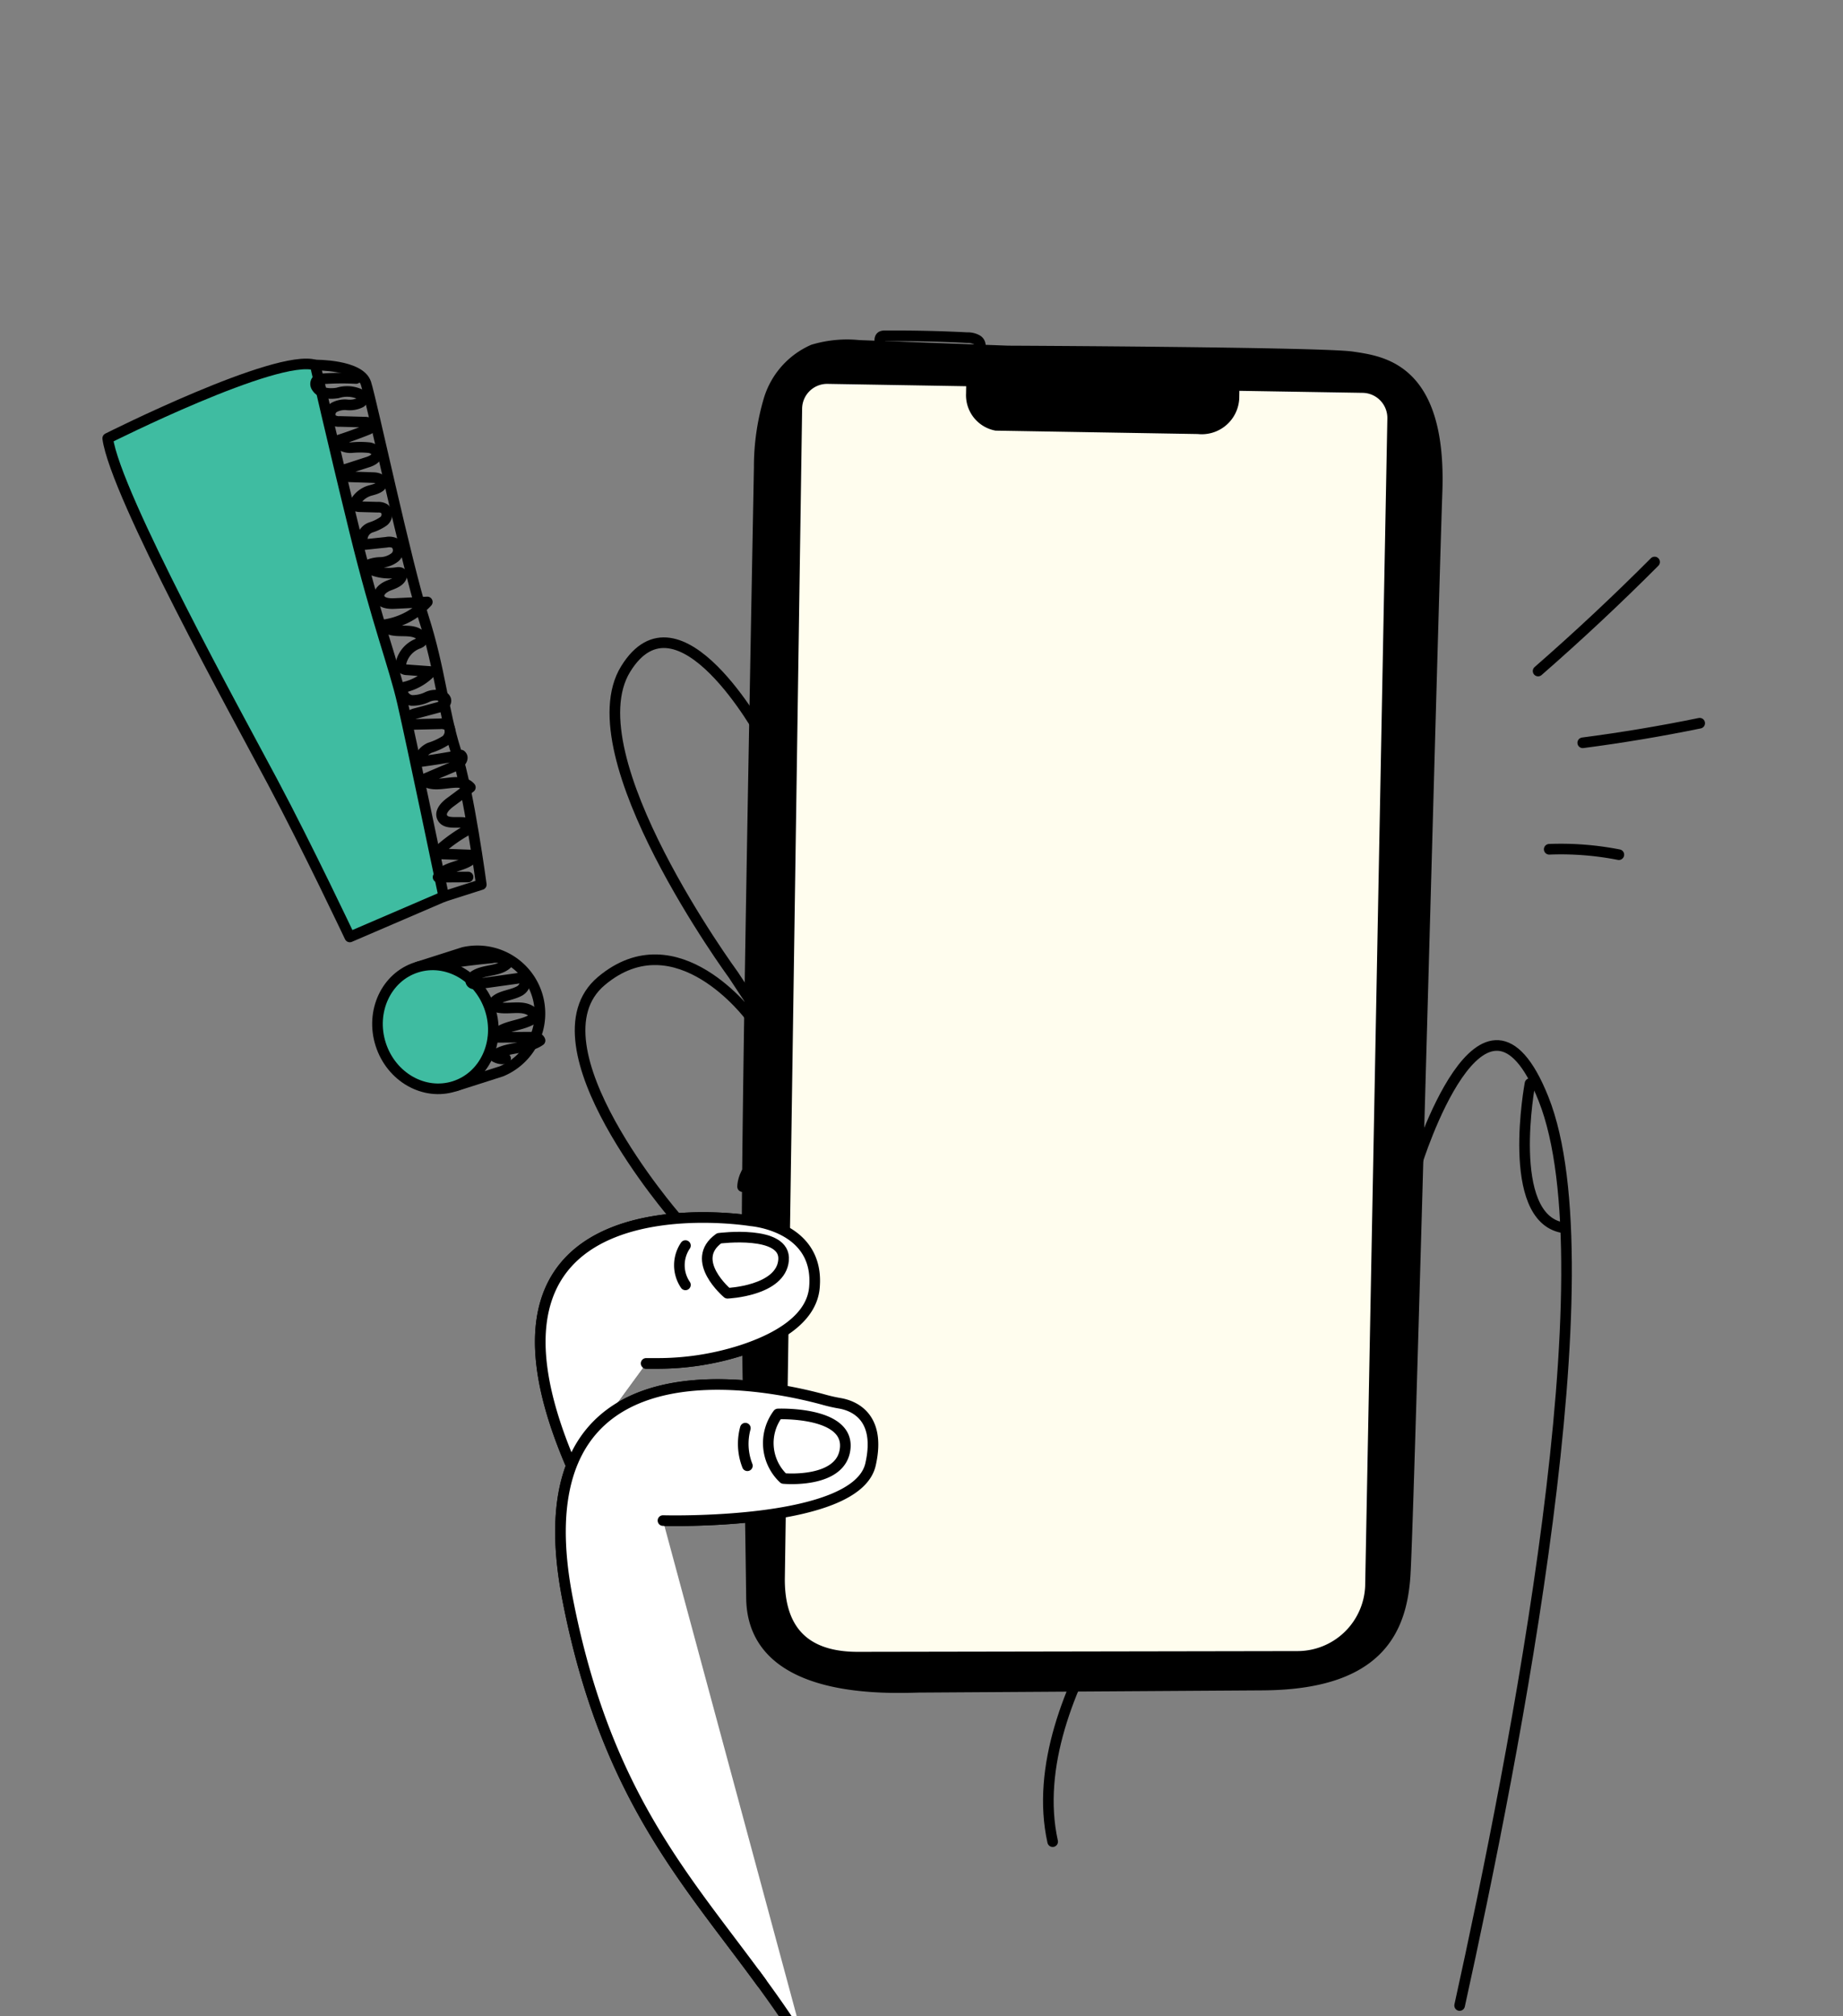 <svg xmlns="http://www.w3.org/2000/svg" xmlns:xlink="http://www.w3.org/1999/xlink" width="173.669" height="189.866" viewBox="0 0 173.669 189.866">
  <rect x="0" y="0" width="173.669" height="189.866" fill="#808080" stroke="none"/>
  <defs>
    <clipPath id="clip-path">
      <rect id="Rectangle_8863" data-name="Rectangle 8863" width="173.669" height="189.867" transform="translate(0 0)" fill="#fff" stroke="#707070" stroke-width="1"/>
    </clipPath>
  </defs>
  <g id="Mask_Group_19027" data-name="Mask Group 19027" clip-path="url(#clip-path)">
    <g id="Group_19163" data-name="Group 19163" transform="translate(10.15 31.621)">
      <g id="Group_17673" data-name="Group 17673" transform="translate(0)">
        <path id="Path_64006" data-name="Path 64006" d="M278.617,7346.112c-12.035-27.849,16.923-23.065,16.923-23.065s6.509.48,5.981,6.294c-.278,3.053-3.687,4.867-6.864,5.9a25.875,25.875,0,0,1-8.015,1.234h-.979" transform="translate(-234.928 -7239.698)" fill="#fff" stroke="#000" stroke-linecap="round" stroke-linejoin="round" stroke-width="1"/>
        <path id="Path_64007" data-name="Path 64007" d="M304.968,7215.823s-14.138-16.262-7.014-22.25,14.028,3.354,14.028,3.354,13.712,15.271,11.307,21.563-5.182,3.7-5.182,3.7" transform="translate(-251.437 -7132.807)" fill="none" stroke="#000" stroke-linecap="round" stroke-linejoin="round" stroke-width="1"/>
        <path id="Path_64008" data-name="Path 64008" d="M547.346,7474.032s-15.65,16.791-12.549,30.78" transform="translate(-445.753 -7362.997)" fill="none" stroke="#000" stroke-linecap="round" stroke-linejoin="round" stroke-width="1"/>
        <path id="Path_64009" data-name="Path 64009" d="M393.241,7158.563c5.235-23.761,14.233-69.522,7.9-85.393-5.65-14.155-11.947,6.128-11.947,6.128-6.618,24.312-15.4,22.692-23.917,12.144s-37.77-52.477-37.77-52.477-7.864-14.387-12.861-6.25,10.162,28.794,10.162,28.794l7.668,11.659" transform="translate(-265.848 -7001.317)" fill="none" stroke="#000" stroke-linecap="round" stroke-linejoin="round" stroke-width="1"/>
        <path id="Path_64010" data-name="Path 64010" d="M777.393,7254.581s-2.361,12.578,3.058,13.565" transform="translate(-643.369 -7184.157)" fill="none" stroke="#000" stroke-linecap="round" stroke-linejoin="round" stroke-width="1"/>
        <path id="Path_64011" data-name="Path 64011" d="M361.815,7332.84s6.343-.828,6.079,2.07-5.286,3.106-5.286,3.106S358.908,7334.911,361.815,7332.84Z" transform="translate(-304.207 -7247.845)" fill="none" stroke="#000" stroke-linecap="round" stroke-linejoin="round" stroke-width="1"/>
        <path id="Path_64012" data-name="Path 64012" d="M347,7337.016a3.289,3.289,0,0,0,0,3.7" transform="translate(-292.561 -7251.336)" fill="none" stroke="#000" stroke-linecap="round" stroke-linejoin="round" stroke-width="1"/>
        <path id="Path_64013" data-name="Path 64013" d="M309,7470.056c-8.129-13.089-18.075-20.11-22.353-42.112-4.972-25.569,19.113-20.173,24.185-18.772a14.286,14.286,0,0,0,1.449.326c1.2.2,3.954,1.165,2.909,5.761-1.321,5.814-19.557,5.286-19.557,5.286" transform="translate(-243.308 -7308.966)" fill="#fff" stroke="#000" stroke-linecap="round" stroke-linejoin="round" stroke-width="1"/>
        <path id="Path_64014" data-name="Path 64014" d="M392.592,7422.682s6.607-.264,6.343,3.171-5.814,2.908-5.814,2.908A4.587,4.587,0,0,1,392.592,7422.682Z" transform="translate(-329.434 -7321.145)" fill="#fff" stroke="#000" stroke-linecap="round" stroke-linejoin="round" stroke-width="1"/>
        <path id="Path_64015" data-name="Path 64015" d="M379.192,7429.942a5.634,5.634,0,0,0,.192,3.538" transform="translate(-319.107 -7327.066)" fill="#fff" stroke="#000" stroke-linecap="round" stroke-linejoin="round" stroke-width="1"/>
        <path id="Path_64016" data-name="Path 64016" d="M382.691,7305.209s1.48-5,6.107-3.886,2.591,6.662,1.48,7.218l-1.843.661S388.243,7306.32,382.691,7305.209Z" transform="translate(-322.127 -7222.118)" fill="none" stroke="#000" stroke-linecap="round" stroke-linejoin="round" stroke-width="1"/>
        <path id="Path_64017" data-name="Path 64017" d="M378.691,7293.178s0-2.96,3.886-3.146" transform="translate(-318.867 -7213.048)" fill="none" stroke="#000" stroke-linecap="round" stroke-linejoin="round" stroke-width="1"/>
        <path id="Path_64018" data-name="Path 64018" d="M449.827,7380.032s-16.47,19.8-18.136,29.24" transform="translate(-362.06 -7286.393)" fill="none" stroke="#000" stroke-linecap="round" stroke-linejoin="round" stroke-width="1"/>
        <path id="Path_64019" data-name="Path 64019" d="M457.938,6875.3a.612.612,0,0,0-.178-.857,1.77,1.77,0,0,0-.946-.233q-3.893-.2-7.793-.171a.587.587,0,0,0-.282.049c-.231.127-.189.467-.115.721" transform="translate(-375.811 -6874.032)" fill="none" stroke="#000" stroke-linecap="round" stroke-linejoin="round" stroke-width="1"/>
        <path id="Path_64020" data-name="Path 64020" d="M397.119,7005.157c-3.8.112-15.639.405-15.752-8.394-.447-34.893-.919-18.473.729-106.523a22.22,22.22,0,0,1,.924-6.367,7.5,7.5,0,0,1,4.153-4.675,11.138,11.138,0,0,1,4.335-.411l14.048.526s29.625.128,32.427.553,8.4,1.018,7.986,12.7-2.656,97.039-3.012,102.123-2.5,10.188-13.4,10.259Z" transform="translate(-320.703 -6877.88)" stroke="#000" stroke-linecap="round" stroke-linejoin="round" stroke-width="1"/>
        <path id="Path_64021" data-name="Path 64021" d="M399.159,6898.652a2.861,2.861,0,0,1,2.866-2.843l13.6.229-.019,1.2a2.89,2.89,0,0,0,2.332,2.975l19.035.32a3.037,3.037,0,0,0,3.378-2.878l.019-1.2,12.164.2a2.867,2.867,0,0,1,2.773,2.938l-2.092,109.962a6.888,6.888,0,0,1-6.87,6.593l-41.439.071c-3.807,0-7.377-1.463-7.377-7.317Z" transform="translate(-334.224 -6891.779)" fill="#fffdee" stroke="#000" stroke-linecap="round" stroke-linejoin="round" stroke-width="1"/>
        <path id="Path_64022" data-name="Path 64022" d="M221.265,7197.986a5.9,5.9,0,0,0-3.581-11.2l-4.274,1.366,3.581,11.2Z" transform="translate(-184.173 -7128.713)" fill="none" stroke="#000" stroke-linecap="round" stroke-linejoin="round" stroke-width="1"/>
        <path id="Path_64023" data-name="Path 64023" d="M55.422,6895.362s15.952-8.023,19.559-6.9c0,0,1.578,6.968,3.722,15.7s3.664,12.474,4.5,16.1,3.886,18.25,3.886,18.25l-8.854,3.805s-4.006-8.464-7.259-14.572S56.14,6900.656,55.422,6895.362Z" transform="translate(-55.422 -6885.702)" fill="#3fbca1" stroke="#000" stroke-linecap="round" stroke-linejoin="round" stroke-width="1"/>
        <path id="Path_64024" data-name="Path 64024" d="M161.113,6888.93s4.208-.046,4.774,1.722,3.8,16.977,5.406,21.987,1.849,8.83,3.074,12.662,2.39,12.555,2.39,12.555l-3.537,1.13" transform="translate(-141.553 -6886.173)" fill="none" stroke="#000" stroke-linecap="round" stroke-linejoin="round" stroke-width="1"/>
        <ellipse id="Ellipse_3384" data-name="Ellipse 3384" cx="5.415" cy="5.879" rx="5.415" ry="5.879" transform="matrix(0.952, -0.305, 0.305, 0.952, 23.932, 61.136)" fill="#3fbca1" stroke="#000" stroke-linecap="round" stroke-linejoin="round" stroke-width="1"/>
        <path id="Path_64025" data-name="Path 64025" d="M229.842,7191.05q1.933-.3,3.885-.475a1.752,1.752,0,0,1,1.6.411c-.764.916-2.3.617-3.272,1.3-.177.124-.347.339-.264.539.093.223.4.228.642.194l3.7-.516a.834.834,0,0,1,.464.024.536.536,0,0,1,.224.667,1.065,1.065,0,0,1-.538.531c-.86.441-2.119.412-2.482,1.307,1.14.633,2.79-.214,3.776.639a.452.452,0,0,1,.19.474.483.483,0,0,1-.222.213c-1.18.689-2.893.555-3.65,1.693l3.646-.019c.294,0,.659.042.763.317-1.265.889-3.137.509-4.352,1.465a1.424,1.424,0,0,0,1.108.237" transform="translate(-197.565 -7131.979)" fill="none" stroke="#000" stroke-linecap="round" stroke-linejoin="round" stroke-width="1"/>
        <path id="Path_64026" data-name="Path 64026" d="M165.074,6895.623a24.813,24.813,0,0,0-3.25.042.69.69,0,0,0-.464.156.533.533,0,0,0,.007.634c.383.613,1.257.643,1.97.529a2.915,2.915,0,0,1,2.105.124.514.514,0,0,1,.265.533.5.5,0,0,1-.226.249,2.315,2.315,0,0,1-1.245.216,2.135,2.135,0,0,0-1.237.246.758.758,0,0,0-.212,1.1,1.107,1.107,0,0,0,.762.216l2.4.067c.252.008.588.1.579.35-.006.184-.2.292-.374.361q-1.45.582-2.941,1.055a1.69,1.69,0,0,0,1.471.631,8.273,8.273,0,0,1,1.668.01c.3.063.63.247.668.555.052.417-.435.673-.836.8l-2,.648a.515.515,0,0,0-.349.24c-.124.3.329.49.654.5l2.178.071c.327.01.734.079.824.394.137.479-.563.688-1.046.813a2.351,2.351,0,0,0-1.414,1.056.373.373,0,0,0-.073.253c.034.178.264.221.445.227l1.707.045a1.094,1.094,0,0,1,.673.169.8.8,0,0,1-.119,1.154,4.4,4.4,0,0,1-1.18.579,1.2,1.2,0,0,0-.812.952" transform="translate(-141.671 -6891.6)" fill="none" stroke="#000" stroke-linecap="round" stroke-linejoin="round" stroke-width="1"/>
        <path id="Path_64027" data-name="Path 64027" d="M183.76,6979.275l2.516-.266a1.272,1.272,0,0,1,.805.091.871.871,0,0,1,.011,1.311,2.31,2.31,0,0,1-1.4.5,3.082,3.082,0,0,0-1.445.387,4.522,4.522,0,0,0,2.988.568c.178-.028.414-.038.482.128a.312.312,0,0,1,0,.2c-.141.5-.727.7-1.214.888s-1.03.595-.909,1.1c.128.535.842.624,1.391.6l3.141-.15a6.877,6.877,0,0,1-4.1,2.155c.7,1.076,2.741.078,3.524,1.095a.423.423,0,0,1,.1.362c-.043.146-.2.223-.334.286a2.586,2.586,0,0,0-1.66,1.817.612.612,0,0,0,.177.569.755.755,0,0,0,.4.108l2.273.167a5.065,5.065,0,0,1-2.672,1.493" transform="translate(-160.01 -6959.564)" fill="none" stroke="#000" stroke-linecap="round" stroke-linejoin="round" stroke-width="1"/>
        <path id="Path_64028" data-name="Path 64028" d="M205.632,7054.009c-.161.477.322.968.821,1.034a3.217,3.217,0,0,0,1.461-.317,1.87,1.87,0,0,1,1.466-.06.545.545,0,0,1,.279.285c.131.378-.356.655-.742.759l-2.166.582c-.412.112-.932.5-.678.836a.668.668,0,0,0,.575.173l2.47-.055a1.246,1.246,0,0,1,.625.094c.5.269.376,1.075-.053,1.448a6.139,6.139,0,0,1-1.537.718c-.516.238-1.011.749-.881,1.3q1.918-.253,3.819-.616c.375.305-.139.853-.584,1.043l-2.984,1.269c1.135,1.081,3.406-.435,4.457.729l-1.9,1.41c-.469.348-1,.9-.746,1.424.451.953,2.438-.037,2.778.96a14.591,14.591,0,0,0-3.428,2.453l3.732.14c-.716,1.181-2.765.885-3.477,2.07l2.827-.017" transform="translate(-177.809 -7020.702)" fill="none" stroke="#000" stroke-linecap="round" stroke-linejoin="round" stroke-width="1"/>
        <path id="Path_64029" data-name="Path 64029" d="M536.588,7640.356" transform="translate(-447.545 -7498.541)" fill="none" stroke="#000" stroke-linecap="round" stroke-linejoin="round" stroke-width="1"/>
        <path id="Path_64030" data-name="Path 64030" d="M604.4,7474.032" transform="translate(-502.806 -7362.997)" fill="none" stroke="#000" stroke-linecap="round" stroke-linejoin="round" stroke-width="1"/>
        <path id="Path_64032" data-name="Path 64032" d="M278.617,7346.112c-12.035-27.849,16.923-23.065,16.923-23.065s6.509.48,5.981,6.294c-.278,3.053-3.687,4.867-6.864,5.9a25.875,25.875,0,0,1-8.015,1.234h-.979" transform="translate(-234.928 -7239.698)" fill="#fff" stroke="#000" stroke-linecap="round" stroke-linejoin="round" stroke-width="1"/>
        <path id="Path_64033" data-name="Path 64033" d="M361.815,7332.84s6.343-.828,6.079,2.07-5.286,3.106-5.286,3.106S358.908,7334.911,361.815,7332.84Z" transform="translate(-304.207 -7247.845)" fill="none" stroke="#000" stroke-linecap="round" stroke-linejoin="round" stroke-width="1"/>
        <path id="Path_64034" data-name="Path 64034" d="M347,7337.016a3.289,3.289,0,0,0,0,3.7" transform="translate(-292.561 -7251.336)" fill="none" stroke="#000" stroke-linecap="round" stroke-linejoin="round" stroke-width="1"/>
        <path id="Path_64035" data-name="Path 64035" d="M304.907,7464.042c-7.02-9.649-14.655-17.55-18.261-36.1-4.972-25.569,19.113-20.173,24.185-18.772a14.286,14.286,0,0,0,1.449.326c1.2.2,3.954,1.165,2.909,5.761-1.321,5.814-19.557,5.286-19.557,5.286" transform="translate(-243.308 -7308.966)" fill="#fff" stroke="#000" stroke-linecap="round" stroke-linejoin="round" stroke-width="1"/>
        <path id="Path_64036" data-name="Path 64036" d="M392.592,7422.682s6.607-.264,6.343,3.171-5.814,2.908-5.814,2.908A4.587,4.587,0,0,1,392.592,7422.682Z" transform="translate(-329.434 -7321.145)" fill="#fff" stroke="#000" stroke-linecap="round" stroke-linejoin="round" stroke-width="1"/>
        <path id="Path_64037" data-name="Path 64037" d="M379.192,7429.942a5.634,5.634,0,0,0,.192,3.538" transform="translate(-319.107 -7327.066)" fill="#fff" stroke="#000" stroke-linecap="round" stroke-linejoin="round" stroke-width="1"/>
        <path id="Path_64038" data-name="Path 64038" d="M783.773,6999.427q5.665-4.942,10.979-10.269" transform="translate(-648.985 -6967.853)" fill="none" stroke="#000" stroke-linecap="round" stroke-linejoin="round" stroke-width="1"/>
        <path id="Path_64039" data-name="Path 64039" d="M806.5,7073.042q5.542-.721,11.021-1.844" transform="translate(-667.506 -7034.711)" fill="none" stroke="#000" stroke-linecap="round" stroke-linejoin="round" stroke-width="1"/>
        <path id="Path_64040" data-name="Path 64040" d="M789.435,7135.254a28.357,28.357,0,0,1,6.561.509" transform="translate(-653.6 -7086.895)" fill="none" stroke="#000" stroke-linecap="round" stroke-linejoin="round" stroke-width="1"/>
      </g>
    </g>
  </g>
</svg>
